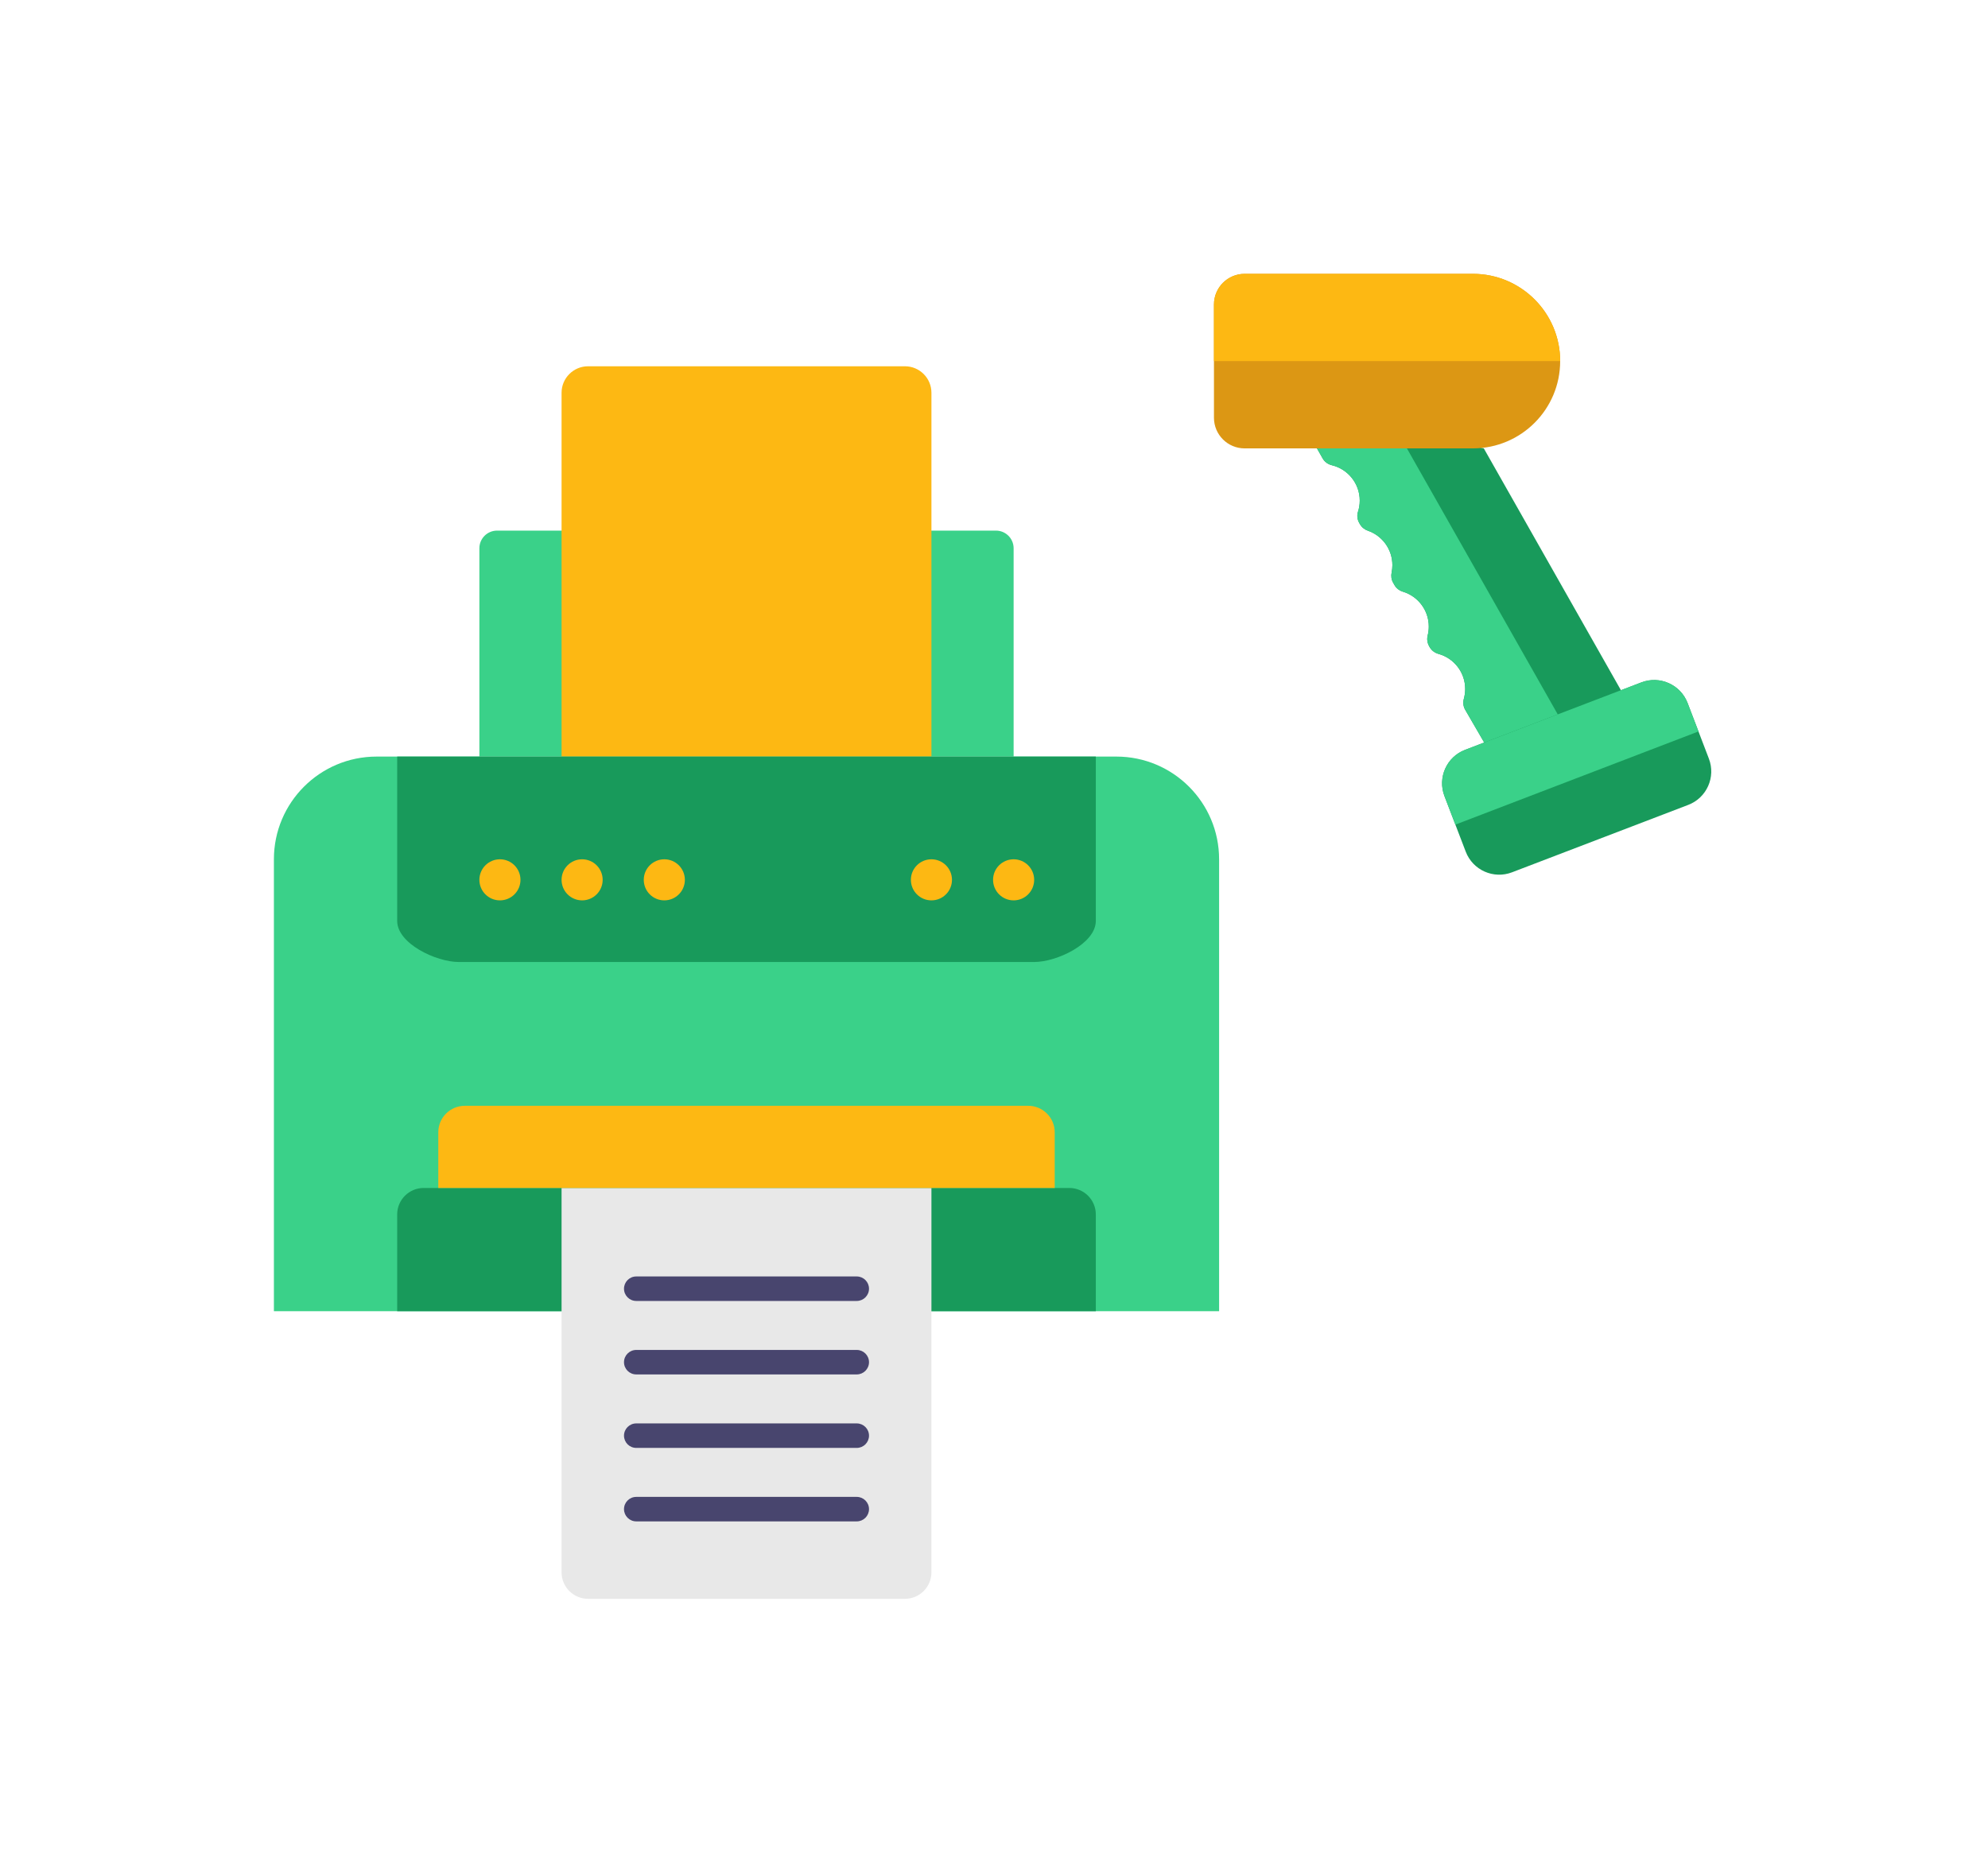 <svg width="225" height="212" viewBox="0 0 225 212" fill="none" xmlns="http://www.w3.org/2000/svg">
<g filter="url(#filter0_d)">
<path d="M183.456 78.138L167.936 50.761L158.045 48.397L149.053 50.761L149.702 51.906C149.924 52.298 150.307 52.564 150.745 52.67C152.552 53.106 153.894 54.733 153.894 56.673C153.894 57.118 153.823 57.544 153.693 57.945C153.557 58.361 153.619 58.816 153.835 59.196L153.921 59.349C154.119 59.697 154.443 59.952 154.82 60.083C156.432 60.642 157.588 62.173 157.588 63.975C157.588 64.261 157.559 64.54 157.503 64.809C157.421 65.203 157.472 65.612 157.671 65.962L157.825 66.234C158.034 66.603 158.384 66.865 158.79 66.989C160.479 67.503 161.708 69.073 161.708 70.93C161.708 71.282 161.664 71.624 161.58 71.951C161.474 72.363 161.548 72.802 161.758 73.172L161.81 73.264C162.027 73.647 162.394 73.913 162.818 74.031C164.554 74.515 165.828 76.108 165.828 77.999C165.828 78.379 165.776 78.746 165.68 79.095C165.565 79.511 165.603 79.955 165.816 80.331L167.98 84.06L176.578 83.912L183.456 78.138Z" fill="#189A5B"/>
<path d="M157.913 48.432L149.053 50.761L149.702 51.906C149.925 52.298 150.307 52.564 150.745 52.67C152.552 53.107 153.894 54.733 153.894 56.674C153.894 57.118 153.823 57.545 153.693 57.945C153.557 58.361 153.619 58.816 153.835 59.196L153.921 59.349C154.119 59.697 154.443 59.952 154.82 60.083C156.432 60.643 157.588 62.174 157.588 63.975C157.588 64.261 157.558 64.54 157.503 64.809C157.421 65.203 157.472 65.612 157.671 65.962L157.825 66.234C158.034 66.603 158.384 66.865 158.79 66.989C160.479 67.503 161.708 69.073 161.708 70.93C161.708 71.283 161.664 71.625 161.58 71.951C161.474 72.363 161.548 72.802 161.758 73.172L161.81 73.264C162.027 73.647 162.394 73.913 162.818 74.031C164.554 74.515 165.828 76.108 165.828 77.999C165.828 78.379 165.776 78.746 165.68 79.095C165.565 79.511 165.603 79.955 165.816 80.331L167.979 84.06L176.578 83.912L177.56 83.088L157.913 48.432Z" fill="#3AD189"/>
<path d="M166.699 50.761H140.864C138.949 50.761 137.395 49.207 137.395 47.292V34.469C137.395 32.553 138.948 31 140.864 31H166.699C172.155 31 176.579 35.424 176.579 40.88C176.579 46.337 172.155 50.761 166.699 50.761Z" fill="#DC9714"/>
<path d="M191.072 91.121L171.127 98.754C169.035 99.554 166.691 98.508 165.89 96.416L163.482 90.122C162.681 88.031 163.728 85.686 165.82 84.886L185.765 77.254C187.857 76.453 190.202 77.5 191.002 79.591L193.41 85.885C194.211 87.977 193.164 90.321 191.072 91.121Z" fill="#189A5B"/>
<path d="M191.002 79.591C190.202 77.5 187.857 76.453 185.766 77.254L165.82 84.886C163.728 85.686 162.682 88.031 163.482 90.122L164.719 93.355L192.233 82.807L191.002 79.591Z" fill="#3AD189"/>
<path d="M176.579 40.88C176.579 35.424 172.155 31 166.699 31H140.864C138.949 31 137.395 32.553 137.395 34.469V40.88H176.579Z" fill="#FDB813"/>
<path d="M63.558 148.442H31V97.279C31 90.857 36.206 85.651 42.628 85.651H126.349C132.77 85.651 137.977 90.857 137.977 97.279V148.442H105.419" fill="#3AD189"/>
<path d="M44.953 148.442V137.488C44.953 135.831 46.297 134.488 47.953 134.488H121.023C122.68 134.488 124.023 135.831 124.023 137.488V148.442" fill="#189A5B"/>
<path d="M54.256 62.07C54.256 60.965 55.151 60.07 56.256 60.07H112.721C113.826 60.07 114.721 60.965 114.721 62.07V85.651H54.256V62.07Z" fill="#3AD189"/>
<path d="M63.558 44.465C63.558 42.808 64.901 41.465 66.558 41.465H102.419C104.075 41.465 105.419 42.808 105.419 44.465V85.651H63.558V44.465Z" fill="#FDB813"/>
<path d="M63.558 134.488H105.419V178C105.419 179.657 104.075 181 102.419 181H66.558C64.901 181 63.558 179.657 63.558 178V134.488Z" fill="#E8E8E8"/>
<path d="M49.605 134.488V128.186C49.605 126.529 50.948 125.186 52.605 125.186H116.372C118.029 125.186 119.372 126.529 119.372 128.186V134.488" fill="#FDB813"/>
<path d="M44.953 85.651V104.256C44.953 106.825 49.361 108.907 51.93 108.907H117.047C119.616 108.907 124.023 106.825 124.023 104.256V85.651" fill="#189A5B"/>
<path d="M54.256 99.605C54.256 98.32 55.297 97.279 56.581 97.279C57.866 97.279 58.907 98.32 58.907 99.605C58.907 100.889 57.866 101.93 56.581 101.93C55.297 101.93 54.256 100.889 54.256 99.605Z" fill="#FDB813"/>
<path d="M63.558 99.605C63.558 98.32 64.599 97.279 65.884 97.279C67.168 97.279 68.209 98.32 68.209 99.605C68.209 100.889 67.168 101.93 65.884 101.93C64.599 101.93 63.558 100.889 63.558 99.605Z" fill="#FDB813"/>
<path d="M72.861 99.605C72.861 98.32 73.902 97.279 75.186 97.279C76.47 97.279 77.512 98.32 77.512 99.605C77.512 100.889 76.47 101.93 75.186 101.93C73.902 101.93 72.861 100.889 72.861 99.605Z" fill="#FDB813"/>
<path d="M112.395 99.605C112.395 98.32 113.436 97.279 114.721 97.279C116.005 97.279 117.046 98.32 117.046 99.605C117.046 100.889 116.005 101.93 114.721 101.93C113.436 101.93 112.395 100.889 112.395 99.605Z" fill="#FDB813"/>
<path d="M103.093 99.605C103.093 98.32 104.134 97.279 105.418 97.279C106.703 97.279 107.744 98.32 107.744 99.605C107.744 100.889 106.703 101.93 105.418 101.93C104.134 101.93 103.093 100.889 103.093 99.605Z" fill="#FDB813"/>
<path d="M70.624 170.847C70.624 170.082 71.245 169.461 72.011 169.461H96.966C97.732 169.461 98.353 170.082 98.353 170.847C98.353 171.613 97.732 172.234 96.966 172.234H72.011C71.245 172.234 70.624 171.613 70.624 170.847Z" fill="#48456E"/>
<path d="M70.624 162.529C70.624 161.764 71.245 161.143 72.011 161.143H96.966C97.732 161.143 98.353 161.764 98.353 162.529C98.353 163.295 97.732 163.916 96.966 163.916H72.011C71.245 163.916 70.624 163.295 70.624 162.529Z" fill="#48456E"/>
<path d="M70.624 154.211C70.624 153.445 71.245 152.825 72.011 152.825H96.966C97.732 152.825 98.353 153.445 98.353 154.211C98.353 154.977 97.732 155.597 96.966 155.597H72.011C71.245 155.597 70.624 154.977 70.624 154.211Z" fill="#48456E"/>
<path d="M70.624 145.893C70.624 145.127 71.245 144.506 72.011 144.506H96.966C97.732 144.506 98.353 145.127 98.353 145.893C98.353 146.658 97.732 147.279 96.966 147.279H72.011C71.245 147.279 70.624 146.658 70.624 145.893Z" fill="#48456E"/>
</g>
<defs>
<filter id="filter0_d" x="0" y="0" width="224.679" height="212" filterUnits="userSpaceOnUse" color-interpolation-filters="sRGB">
<feFlood flood-opacity="0" result="BackgroundImageFix"/>
<feColorMatrix in="SourceAlpha" type="matrix" values="0 0 0 0 0 0 0 0 0 0 0 0 0 0 0 0 0 0 127 0"/>
<feOffset/>
<feGaussianBlur stdDeviation="15.5"/>
<feColorMatrix type="matrix" values="0 0 0 0 0.227 0 0 0 0 0.89 0 0 0 0 0.573 0 0 0 0.3 0"/>
<feBlend mode="normal" in2="BackgroundImageFix" result="effect1_dropShadow"/>
<feBlend mode="normal" in="SourceGraphic" in2="effect1_dropShadow" result="shape"/>
</filter>
</defs>
</svg>
